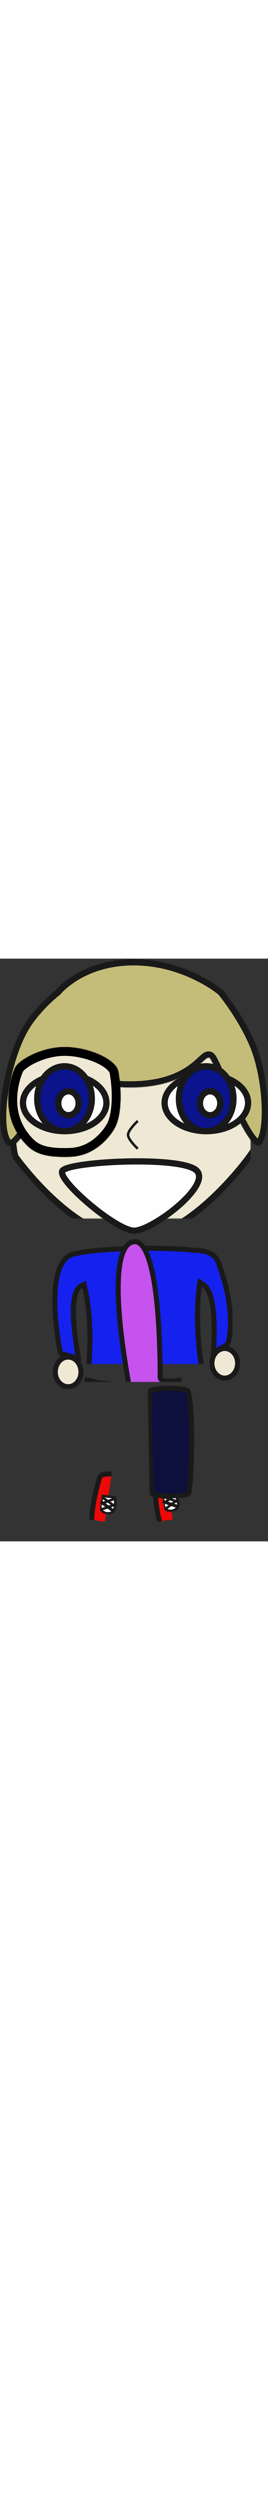 
<svg width="100px" height="932px" viewBox="-6951 -3684 429 932" version="1.1" xmlns="http://www.w3.org/2000/svg" xmlns:xlink="http://www.w3.org/1999/xlink">
    <rect x="-6951" y="-3684" width="429" height="932" fill="#333333" stroke="none"/>
    <!-- Generator: Sketch 42 (36781) - http://www.bohemiancoding.com/sketch -->
    <desc>Created with Sketch.</desc>
    <defs>
        <path d="M-15.577,33.171 C7.481,22.19 68.748,32.047 68.748,32.047 C73.115,32.668 77.565,36.629 78.552,40.952 C78.552,40.952 86.281,66.137 76.655,77.095 C67.028,88.053 -7.646,78.062 -7.646,78.062 C-12.026,77.528 -17.499,74.074 -19.653,70.227 C-19.653,70.227 -38.635,44.152 -15.577,33.171 Z" id="path-1"></path>
        <mask id="mask-2" maskContentUnits="userSpaceOnUse" maskUnits="objectBoundingBox" x="0" y="0" width="108.487" height="54.248" fill="white">
            <use xlink:href="#path-1"></use>
        </mask>
        <path d="M4.624,3.937 C10.22,-2.548 21.413,-2.548 27.009,3.937 C32.606,10.422 27.009,29.876 27.009,29.876 L4.624,29.876 C4.624,29.876 -0.972,10.422 4.624,3.937 Z" id="path-3"></path>
        <mask id="mask-4" maskContentUnits="userSpaceOnUse" maskUnits="objectBoundingBox" x="0" y="0" width="27.36" height="30.802" fill="white">
            <use xlink:href="#path-3"></use>
        </mask>
        <path d="M-15.577,33.171 C7.481,22.19 68.748,32.047 68.748,32.047 C73.115,32.668 77.565,36.629 78.552,40.952 C78.552,40.952 86.281,66.137 76.655,77.095 C67.028,88.053 -7.646,78.062 -7.646,78.062 C-12.026,77.528 -17.499,74.074 -19.653,70.227 C-19.653,70.227 -38.635,44.152 -15.577,33.171 Z" id="path-5"></path>
        <mask id="mask-6" maskContentUnits="userSpaceOnUse" maskUnits="objectBoundingBox" x="0" y="0" width="108.487" height="54.248" fill="white">
            <use xlink:href="#path-5"></use>
        </mask>
        <path d="M4.624,3.937 C10.22,-2.548 21.413,-2.548 27.009,3.937 C32.606,10.422 27.009,29.876 27.009,29.876 L4.624,29.876 C4.624,29.876 -0.972,10.422 4.624,3.937 Z" id="path-7"></path>
        <mask id="mask-8" maskContentUnits="userSpaceOnUse" maskUnits="objectBoundingBox" x="0" y="0" width="27.36" height="30.802" fill="white">
            <use xlink:href="#path-7"></use>
        </mask>
        <path d="M9.29,5.87 C21.188,-0.932 69.477,-0.922 74.293,5.87 C79.109,12.663 78.553,168.799 74.293,175.353 C70.033,181.907 15.244,185.203 9.29,175.353 C3.336,165.503 -2.608,12.673 9.29,5.87 Z" id="path-9"></path>
        <mask id="mask-10" maskContentUnits="userSpaceOnUse" maskUnits="objectBoundingBox" x="0" y="0" width="75.281" height="180.793" fill="white">
            <use xlink:href="#path-9"></use>
        </mask>
        <path d="M63.122,263.628 C75.02,256.825 123.31,256.836 128.126,263.628 C132.942,270.42 132.386,426.557 128.126,433.111 C123.866,439.665 69.076,442.96 63.122,433.111 C57.169,423.261 51.224,270.43 63.122,263.628 Z" id="path-11"></path>
        <mask id="mask-12" maskContentUnits="userSpaceOnUse" maskUnits="objectBoundingBox" x="0" y="0" width="75.281" height="180.793" fill="white">
            <use xlink:href="#path-11"></use>
        </mask>
        <path d="M240.068,99.5 C232.542,153.53 241.319,229.825 248.229,242.815 C257.902,261.001 46.78,263.143 51.789,245.744 C56.308,230.046 62.015,156.96 48.753,101.938 C26.551,113.482 47.121,216.102 47.121,216.102 C47.533,218.262 46.141,219.527 44.02,218.93 L14.115,210.503 C11.99,209.904 9.913,207.664 9.493,205.495 C9.493,205.495 -23.077,50.963 37.601,42.686 C37.674,42.683 37.747,42.681 37.82,42.678 C74.987,34.208 176.773,31.509 228.587,37.506 C246.191,37.759 263.398,41.442 270.497,60.346 C301.771,143.62 285.893,190.772 285.893,190.772 C285.353,192.921 283.29,195.501 281.358,196.573 L257.593,209.75 C255.662,210.82 254.235,209.913 254.409,207.722 C254.409,207.722 262.89,114.306 240.068,99.5 Z" id="path-13"></path>
        <mask id="mask-14" maskContentUnits="userSpaceOnUse" maskUnits="objectBoundingBox" x="0" y="0" width="289.161" height="223.419" fill="white">
            <use xlink:href="#path-13"></use>
        </mask>
        <path d="M71.622,248.94 C67.688,248.734 117.991,254.928 118.328,251.771 C118.665,248.614 73.397,24.162 133.182,23.741 C167.412,23.5 177.142,137.426 177.384,244.23 C177.403,252.58 245.569,237.735 247.476,238.18 C249.383,238.625 256.316,257.702 253.213,261.318 C250.111,264.934 206.074,275.748 134.423,275.748 C62.771,275.748 43.49,268.186 46.785,268.602 C50.08,269.017 51.976,249.339 53.386,244.153 C53.539,243.588 74.95,249.115 71.622,248.94 Z" id="path-15"></path>
        <mask id="mask-16" maskContentUnits="userSpaceOnUse" maskUnits="objectBoundingBox" x="0" y="0" width="207.566" height="252.007" fill="white">
            <use xlink:href="#path-15"></use>
        </mask>
        <path d="M122.175,22.76 C125.185,19.944 121.433,21.944 123.977,21.504 C126.521,21.063 153.649,4.18 161.343,13.126 C169.037,22.071 154.509,49.582 153.603,52.84 C152.698,56.098 154.848,53.627 154.848,53.627 C154.848,53.627 112.904,83.248 107.129,77.937 C101.353,72.626 119.165,25.575 122.175,22.76 Z" id="path-17"></path>
        <mask id="mask-18" maskContentUnits="userSpaceOnUse" maskUnits="objectBoundingBox" x="0" y="0" width="57.598" height="68.059" fill="white">
            <use xlink:href="#path-17"></use>
        </mask>
        <path d="M21.297,169.445 C24.036,167.046 33.229,126.571 76.464,89.93 C112.786,59.147 180.029,38.265 219.898,37.744 C264.728,37.159 333.853,64.331 368.547,99.074 C401.435,132.009 401.006,165.282 404.019,169.445 C415.735,185.631 417.359,289.315 411.83,306.13 C409.132,314.332 310.56,450.249 217.204,453.313 C119.181,456.53 26.107,326.549 21.297,320.518 C11.905,308.742 10.61,178.801 21.297,169.445 Z" id="path-19"></path>
        <mask id="mask-20" maskContentUnits="userSpaceOnUse" maskUnits="objectBoundingBox" x="0" y="0" width="401.123" height="415.637" fill="white">
            <use xlink:href="#path-19"></use>
        </mask>
        <path d="M89.319,50.378 C89.319,50.378 129.064,0.875 213.964,0.875 C298.865,0.875 356.764,50.378 356.764,50.378 C356.764,50.378 391.396,92.172 410.379,139.621 C431.316,191.953 436.001,280.283 417.196,297.889 C397.437,316.389 343.444,163.76 335.159,158.69 C326.796,153.574 307.109,206.164 208.082,206.164 C109.055,206.164 110.369,151.21 99.12,164.851 C87.378,179.091 33.252,320.347 10.885,297.889 C-12.133,274.777 4.053,169.574 34.258,113.687 C53.605,77.889 89.319,50.378 89.319,50.378 Z" id="path-21"></path>
        <mask id="mask-22" maskContentUnits="userSpaceOnUse" maskUnits="objectBoundingBox" x="0" y="0" width="429" height="299.428" fill="white">
            <use xlink:href="#path-21"></use>
        </mask>
        <path d="M10.711,33.104 C16.296,21.003 52.545,3.12307181e-15 90.036,0 C127.528,0 172.453,19.154 175.943,39.47 C182.443,77.295 179.333,111.937 170.481,128.595 C167.15,134.864 144.522,173.467 99.052,175.274 C51.071,177.18 37.255,165.629 25.732,152.786 C-17.02,105.138 5.125,45.204 10.711,33.104 Z" id="path-23"></path>
        <mask id="mask-24" maskContentUnits="userSpaceOnUse" maskUnits="objectBoundingBox" x="0" y="0" width="179.408" height="175.481" fill="white">
            <use xlink:href="#path-23"></use>
        </mask>
        <path d="M144.749,50.929 C144.749,50.929 174.624,40.743 205.16,40.743 C235.697,40.743 266.284,50.929 266.284,50.929 L266.284,90.398 C266.284,90.398 234.413,68.754 204.359,68.754 C174.304,68.754 144.749,90.398 144.749,90.398 L144.749,50.929 Z" id="path-25"></path>
        <mask id="mask-26" maskContentUnits="userSpaceOnUse" maskUnits="objectBoundingBox" x="0" y="0" width="121.535" height="49.655" fill="white">
            <use xlink:href="#path-25"></use>
        </mask>
        <path d="M10.711,33.104 C16.296,21.003 52.545,3.12307181e-15 90.036,0 C127.528,0 172.453,19.154 175.943,39.47 C182.443,77.295 179.333,111.937 170.481,128.595 C167.15,134.864 144.522,173.467 99.052,175.274 C51.071,177.18 37.255,165.629 25.732,152.786 C-17.02,105.138 5.125,45.204 10.711,33.104 Z" id="path-27"></path>
        <mask id="mask-28" maskContentUnits="userSpaceOnUse" maskUnits="objectBoundingBox" x="0" y="0" width="179.408" height="175.481" fill="white">
            <use xlink:href="#path-27"></use>
        </mask>
        <path d="M237.394,33.104 C242.979,21.003 279.228,3.12307181e-15 316.719,0 C354.211,0 399.136,19.154 402.627,39.47 C409.126,77.295 406.016,111.937 397.164,128.595 C393.833,134.864 371.205,173.467 325.735,175.274 C277.754,177.18 263.938,165.629 252.415,152.786 C209.663,105.138 231.808,45.204 237.394,33.104 Z" id="path-29"></path>
        <mask id="mask-30" maskContentUnits="userSpaceOnUse" maskUnits="objectBoundingBox" x="0" y="0" width="179.408" height="175.481" fill="white">
            <use xlink:href="#path-29"></use>
        </mask>
    </defs>
    <g id="Group-10" stroke="none" stroke-width="1" fill="none" fill-rule="evenodd" transform="translate(-6951, -3684)">
        <g id="Group-17" transform="translate(83, 425)">
            <g id="Group-16" transform="translate(89.765, 448.625) rotate(8) translate(-89.765, -448.625) translate(62.265, 393.625)" stroke="#191919">
                <use id="Rectangle-9" mask="url(#mask-2)" stroke-width="16" fill="#EF0808" transform="translate(27.244, 55.105) rotate(-90) translate(-27.244, -55.105) " xlink:href="#path-1"></use>
                <g id="Group-19" transform="translate(27.5, 55) rotate(-90) translate(-27.5, -55) translate(11.5, 40.5)">
                    <use id="Rectangle-10" mask="url(#mask-4)" stroke-width="8" fill="#FEFEFE" transform="translate(15.817, 14.475) rotate(-91) translate(-15.817, -14.475) " xlink:href="#path-3"></use>
                    <path d="M4.636,8.597 L22.479,18.095" id="Line" stroke-width="5" stroke-linecap="square" transform="translate(13.557, 13.346) rotate(-90) translate(-13.557, -13.346) "></path>
                    <path d="M11.547,10.033 L30.407,20.072" id="Line" stroke-width="4" stroke-linecap="square" transform="translate(20.977, 15.052) rotate(-90) translate(-20.977, -15.052) "></path>
                    <path d="M3.146,9.489 L20.989,18.986" id="Line" stroke-width="4" stroke-linecap="square" transform="translate(12.067, 14.237) scale(-1, 1) rotate(-90) translate(-12.067, -14.237) "></path>
                    <path d="M12.733,9.321 L31.593,19.36" id="Line" stroke-width="4" stroke-linecap="square" transform="translate(22.163, 14.341) scale(-1, 1) rotate(-90) translate(-22.163, -14.341) "></path>
                </g>
            </g>
            <g id="Group-16" transform="translate(190.218, 444.637) rotate(-9) translate(-190.218, -444.637) translate(162.718, 389.637)" stroke="#191919">
                <use id="Rectangle-9" mask="url(#mask-6)" stroke-width="16" fill="#EF0808" transform="translate(27.244, 55.105) rotate(-90) translate(-27.244, -55.105) " xlink:href="#path-5"></use>
                <g id="Group-19" transform="translate(27.5, 55) rotate(-90) translate(-27.5, -55) translate(11.5, 40.5)">
                    <use id="Rectangle-10" mask="url(#mask-8)" stroke-width="8" fill="#FEFEFE" transform="translate(15.817, 14.475) rotate(-91) translate(-15.817, -14.475) " xlink:href="#path-7"></use>
                    <path d="M4.636,8.597 L22.479,18.095" id="Line" stroke-width="5" stroke-linecap="square" transform="translate(13.557, 13.346) rotate(-90) translate(-13.557, -13.346) "></path>
                    <path d="M11.547,10.033 L30.407,20.072" id="Line" stroke-width="4" stroke-linecap="square" transform="translate(20.977, 15.052) rotate(-90) translate(-20.977, -15.052) "></path>
                    <path d="M3.146,9.489 L20.989,18.986" id="Line" stroke-width="4" stroke-linecap="square" transform="translate(12.067, 14.237) scale(-1, 1) rotate(-90) translate(-12.067, -14.237) "></path>
                    <path d="M12.733,9.321 L31.593,19.36" id="Line" stroke-width="4" stroke-linecap="square" transform="translate(22.163, 14.341) scale(-1, 1) rotate(-90) translate(-22.163, -14.341) "></path>
                </g>
            </g>
            <path d="M243.988,68.645 C243.988,68.645 244.501,75.95 241.563,80.169 C238.625,84.387 232.812,84.689 232.812,84.689" id="Line" stroke="#979797" stroke-linecap="square"></path>
            <path d="M255.535,68.199 C255.535,68.199 256.049,75.504 253.111,79.723 C250.172,83.941 244.36,84.243 244.36,84.243" id="Line" stroke="#979797" stroke-linecap="square" transform="translate(249.965, 76.221) scale(-1, 1) translate(-249.965, -76.221) "></path>
            <path d="M204.875,116.331 L215.942,126.594" id="Line" stroke="#000000" stroke-linecap="square"></path>
            <path d="M198.915,113.657 L210.727,125.702 L198.915,113.657 Z" id="Line" stroke="#000000" stroke-linecap="square" transform="translate(204.821, 119.68) scale(-1, 1) translate(-204.821, -119.68) "></path>
            <g id="Group-18" transform="translate(150.235, 257.164)" stroke="#191919" stroke-width="16" fill="#0D103C">
                <use id="Rectangle-16" mask="url(#mask-10)" transform="translate(40.059, 91.169) scale(-1, 1) rotate(1) translate(-40.059, -91.169) " xlink:href="#path-9"></use>
            </g>
            <use id="Rectangle-16" stroke="#191919" mask="url(#mask-12)" stroke-width="16" fill="#0D103C" transform="translate(93.892, 348.926) scale(-1, 1) rotate(1) translate(-93.892, -348.926) " xlink:href="#path-11"></use>
            <use id="Combined-Shape" stroke="#191919" mask="url(#mask-14)" stroke-width="16" fill="#1521EE" xlink:href="#path-13"></use>
            <use id="Rectangle-8" stroke="#191919" mask="url(#mask-16)" stroke-width="16" fill="#C653ED" xlink:href="#path-15"></use>
            <use id="Rectangle-6" stroke="#191919" mask="url(#mask-18)" stroke-width="16" fill="#EFE8D4" transform="translate(134.783, 44.545) rotate(-45) translate(-134.783, -44.545) " xlink:href="#path-17"></use>
            <ellipse id="Oval-5" stroke="#191919" stroke-width="8" fill="#EFE8D4" cx="276.771" cy="222.182" rx="20.52" ry="23.675"></ellipse>
            <ellipse id="Oval-5" stroke="#191919" stroke-width="8" fill="#EFE8D4" cx="26.073" cy="235.956" rx="20.52" ry="23.675"></ellipse>
        </g>
        <use id="Rectangle-4" stroke="#191919" mask="url(#mask-20)" stroke-width="20" fill="#EFE8D4" xlink:href="#path-19"></use>
        <use id="Rectangle-3" stroke="#191919" mask="url(#mask-22)" stroke-width="20" fill="#C4BD7A" xlink:href="#path-21"></use>
        <g id="Group-7" transform="translate(13.483, 141.506)" stroke="#000000">
            <use id="Rectangle-8" mask="url(#mask-24)" stroke-width="28" fill="#EFE8D4" xlink:href="#path-23"></use>
            <use id="Rectangle-9" mask="url(#mask-26)" stroke-width="2" fill="#000000" xlink:href="#path-25"></use>
            <use id="Rectangle-8" mask="url(#mask-28)" stroke-width="28" fill="#EFE8D4" xlink:href="#path-27"></use>
            <use id="Rectangle-8" mask="url(#mask-30)" stroke-width="28" fill="#EFE8D4" transform="translate(316.387, 87.74) scale(-1, 1) translate(-316.387, -87.74) " xlink:href="#path-29"></use>
        </g>
        <path d="M214.782,324.286 C243.417,324.286 339.396,396.551 314.632,420.585 C289.868,444.618 107.902,434.976 99.776,419.896 C91.651,404.816 186.148,324.286 214.782,324.286 Z" id="Triangle" stroke="#191919" stroke-width="10" fill="#FEFEFE" transform="translate(208.978, 379.721) scale(1, -1) translate(-208.978, -379.721) "></path>
        <path d="M191.211,274.758 C191.211,274.758 204.621,288.909 212.049,288.909 C219.476,288.909 232.886,274.758 232.886,274.758" id="Line" stroke="#191919" stroke-width="4" stroke-linecap="square" transform="translate(212.049, 281.834) scale(1, -1) rotate(90) translate(-212.049, -281.834) "></path>
        <g id="Group-2" transform="translate(36, 172)" stroke="#191919" stroke-width="10">
            <ellipse id="Oval" fill="#FEFEFE" cx="67.573" cy="58.727" rx="66.801" ry="45.21"></ellipse>
            <ellipse id="Oval-2" fill="#0B138D" cx="67.287" cy="52.052" rx="43.678" ry="51.886"></ellipse>
            <ellipse id="Oval-3" fill="#FEFEFE" cx="73.568" cy="59.334" rx="16.272" ry="19.116"></ellipse>
        </g>
        <g id="Group-4" transform="translate(263, 172)" stroke="#191919" stroke-width="10">
            <ellipse id="Oval" fill="#FEFEFE" cx="67.33" cy="58.727" rx="66.801" ry="45.21"></ellipse>
            <ellipse id="Oval-2" fill="#0B138D" cx="67.045" cy="52.052" rx="43.678" ry="51.886"></ellipse>
            <ellipse id="Oval-3" fill="#FEFEFE" cx="73.325" cy="59.334" rx="16.272" ry="19.116"></ellipse>
        </g>
    </g>
</svg>